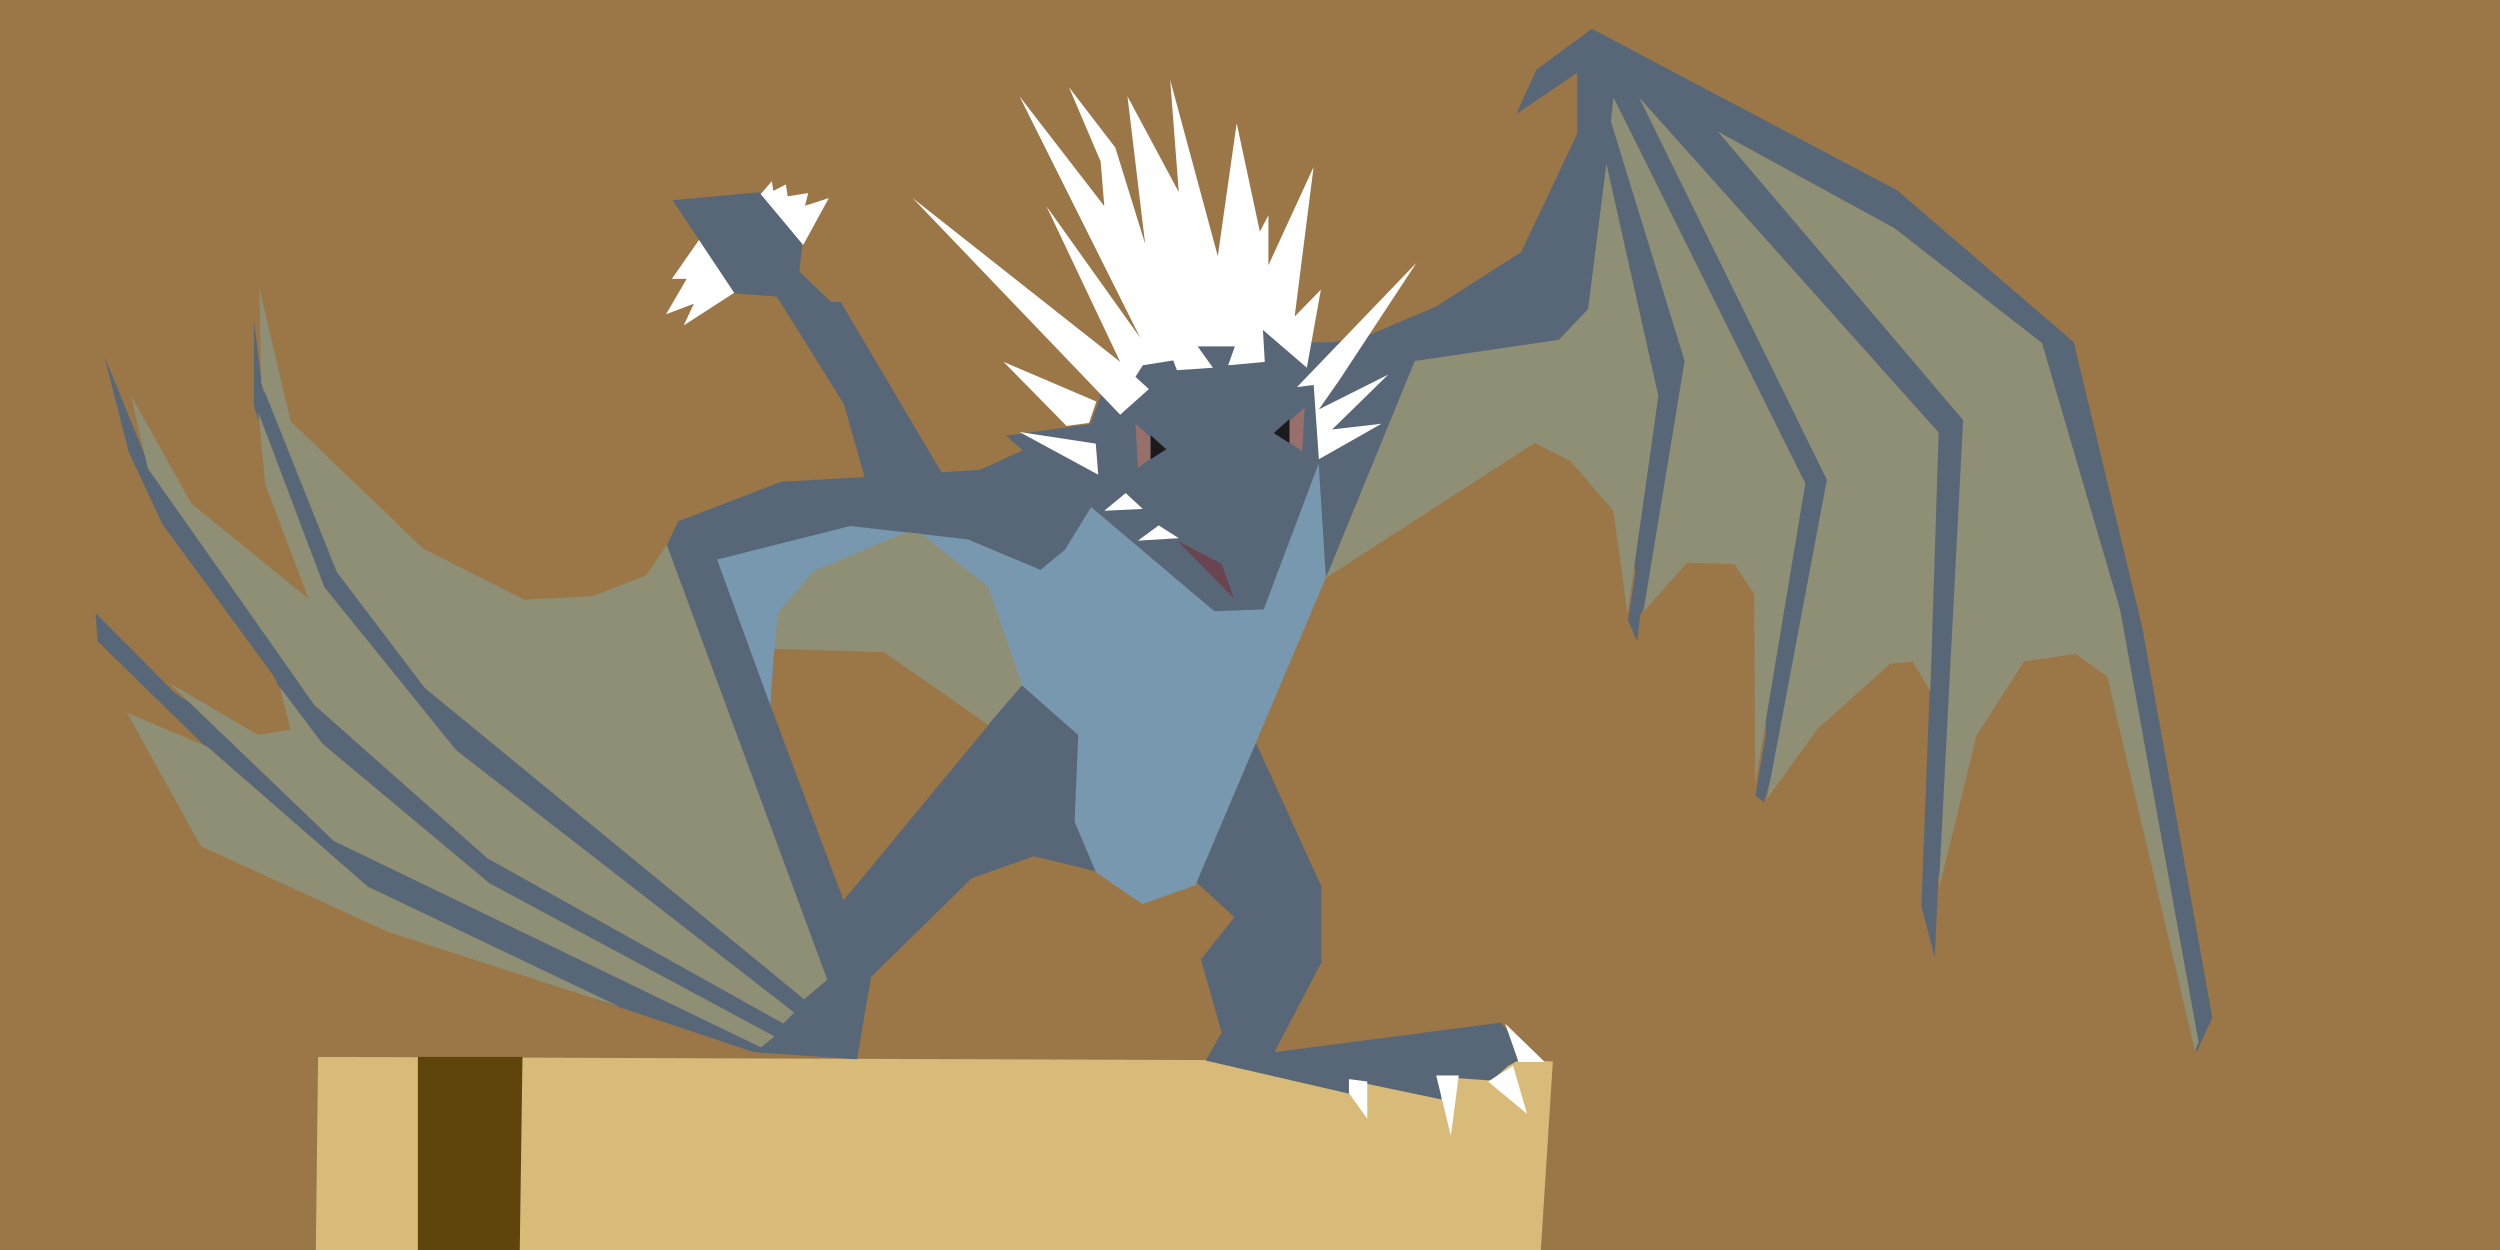 <?xml version="1.0" encoding="UTF-8" standalone="no"?>
<!DOCTYPE svg PUBLIC "-//W3C//DTD SVG 1.1//EN" "http://www.w3.org/Graphics/SVG/1.1/DTD/svg11.dtd">
<svg version="1.1" xmlns="http://www.w3.org/2000/svg" xmlns:xlink="http://www.w3.org/1999/xlink" preserveAspectRatio="xMidYMid meet" viewBox="34.221 20.917 524 262.071" width="524" height="262.07"><rect x="34.221" y="20.917" width="524" height="262.071" fill="#333333" stroke="none"/><defs><path d="M34.22 20.92L558.22 20.92L558.22 282.92L34.22 282.92L34.22 20.92Z" id="bb60Zw32Yg"></path><path d="M100.42 282.92L357.18 282.99L359.7 243.37L100.89 242.45L100.42 282.92Z" id="e4uz9s8Z06"></path><path d="M143.73 242.45L143.16 282.99L121.81 282.99L121.81 242.45L143.73 242.45Z" id="e3idinQOJr"></path><path d="M193.58 61.69L196 58.89L196.3 60.93L198.94 59.57L199.32 62.06L203.63 61.38L202.95 64.03L207.94 62.44L202.7 72.04L188.64 81.94L177.53 89.12L179.65 84.58L173.83 86.78L178.14 79.37L175.04 79.37L180.78 71.13L193.58 61.69Z" id="g2p6txZHJW"></path><path d="M319.89 247.92L336.39 251.37L336 246.64L346.82 247.41L350.33 244.34L354.29 242.16L348.79 235.26L301.35 241.45L311.2 222.6L311.2 206.74L297.44 176.54L295.77 157.6L312.13 141.63L346.82 111.64L362.04 110.87L372.53 119.9L376.99 140.81L375.45 150.91L377.37 155.31L378.01 149.89L383 140.17L395.15 134.29L404.74 139.53L404.33 174.62L402.15 187.65L403.95 189.06L406.76 179.21L434.12 154.91L438.86 160.8L436.94 210.92L439.75 221.54L440.52 204.66L452.92 157.6L476.84 154.91L494.61 241.45L497.93 234.2L483.23 152.36L468.88 92.65L431.89 60.82L367.88 26.95L356.25 35.51L352.03 44.85L364.81 36.15L364.81 48.94L353.05 73.75L335.27 85.13L321.21 91.11L313.66 92.65L308.93 92.65L290.95 86.38L273.5 96.24L265.06 103.53L262.76 109.8L245.11 112.23L248.56 115.3L239.61 119.39L231.55 119.9L210.45 84.22L208.41 84.22L201.76 77.83L202.4 72.07L193.32 61.2L175.19 62.89L188.2 82.43L197.03 83.07L211.12 105.63L215.44 120.92L197.99 121.88L176.37 130.19L173.69 135.82L172.67 145.03L154.51 151.92L119.15 143.08L89.23 102.55L87.44 87.97L87.44 106.13L101.76 146.66L98.68 166.69L65.3 118.1L56.09 95.59L61.21 115.67L68.24 130.76L91.48 162.47L97.49 174.62L88.15 177.43L70.89 166.18L54.26 149.43L54.65 155.31L76.39 176.54L101.76 204.98L159.56 230.54L192.22 241.45L213.86 242.96L216.8 225.69L237.9 204.98L250.94 200.37L263.98 203.57L284.57 205.49L292.96 213.17L285.93 222L290.27 237.34L286.95 243.22L318.02 250.39L319.89 247.92Z" id="a1zxozhdgY"></path><path d="M316.96 250.04L320.8 255.41L320.8 247.61L316.96 247.1L316.96 250.04Z" id="a5W86E5n2"></path><path d="M339.98 246.33L338.32 258.99L335.25 246.33L339.98 246.33Z" id="cDLLePA04"></path><path d="M354.3 254.39L346.12 247.61L351.36 244.29L354.3 254.39Z" id="a6s0z630nS"></path><path d="M358.01 243.52L352.51 243.52L349.7 235.46L358.01 243.52Z" id="d3L3SORKNT"></path><path d="M115.56 216.24L76.3 198.29L60.82 170.28L77.7 177.44L111.34 206.77L164.15 231.96L115.56 216.24Z" id="bpAXMVr4Y"></path><path d="M88.36 174.96L95.13 173.83L92.83 164.87L101.78 176.77L136.82 206.05L196.54 238.15L193.73 240.45L104.18 197.19L69.52 163.94L88.36 174.96Z" id="e3j2YxuwKL"></path><path d="M74.33 126.47L98.88 146.42L89.8 122.38L88.4 107.42L102.21 143.99L129.85 178.17L200.7 233.16L198.4 235.46L136.37 200.81L100.13 168.72L65.22 119.11L61.64 103.76L74.33 126.47Z" id="b4IAFvD4Ew"></path><path d="M95.13 109.2L122.85 135.86L144.06 146.61L158.51 145.85L169.64 141.5L173.98 135.1L207.62 226.28L202.76 230.37L123.23 165.1L104.81 140.81L88.96 101.17L88.57 81.22L95.13 109.2Z" id="aA0CR0R"></path><path d="M195.68 168.7L211.03 209.62L241.59 172.66L219.47 157.44L196.54 156.93L195.68 168.7Z" id="a4amRnr1I"></path><path d="M196.54 156.93L219.6 155.8L248.47 164.63L260.22 174.99L259.46 193.15L263.93 203.76L273.65 210.41L284.78 206.45L312.13 142L310.61 118.08L299.1 148.65L288.74 149.03L262.92 127.2L257.42 136.15L252.31 140.37L237.09 133.98L212.41 131.17L184.53 138.2L195.68 168.76L196.54 156.93Z" id="a1km2KCtU"></path><path d="M197.32 149.32L204.74 140.63L224.05 132.44L227.37 132.83L241.31 143.83L248.47 164.54L241.31 172.85L219.57 157.64L196.54 156.93L197.32 149.32Z" id="d6rDcuDgk4"></path><path d="M272.72 134.24L281.29 133.72L277.07 131.04L272.72 134.24Z" id="bcseAMBBs"></path><path d="M265.68 127.97L273.74 127.59L270.16 124.26L265.68 127.97Z" id="c250dwicOi"></path><path d="M247.91 111.47L263.89 113.9L264.41 120.42L247.91 111.47Z" id="aOXAH288I"></path><path d="M244.58 96.77L264.02 105.08L262.49 109.55L257.76 110.19L244.58 96.77Z" id="e2hsTBpYaX"></path><path d="M269.01 96.77L253.54 64.12L273.23 91.75L247.91 41.11L265.68 64.12L264.92 54.79L258.27 39.19L267.99 51.85L274.25 72.05L270.54 41.11L281.29 61.18L279.49 37.65L289.47 74.61L293.43 46.73L298.29 69.48L300.08 66.03L300.08 76.51L309.55 55.92L305.58 87.25L311.08 81.63L308.14 97.99L298.93 90.07L299.32 96.77L291.64 97.48L293.05 93.52L285.25 93.52L288.45 97.99L280.9 98.51L280.13 96.46L273.74 97.48L272.21 99.91L275.02 102.47L269.01 107.84L225.53 62.45L269.01 96.77Z" id="a30dXEWn0E"></path><path d="M275.39 112.57L275.39 117.06L272.72 118.93L272.22 109.73L275.39 112.57Z" id="aoWotOpdU"></path><path d="M278.68 115.09L275.39 117.17L275.39 112.14L278.68 115.09Z" id="a45csrBmU"></path><path d="M304.49 109.18L304.49 113.67L307.17 115.53L307.67 106.33L304.49 109.18Z" id="bVNPKnwzV"></path><path d="M301.2 111.7L304.49 113.78L304.49 108.74L301.2 111.7Z" id="aIjKrbz2N"></path><path d="M292.81 146.29L290.29 139.16L280.98 134.24L292.81 146.29Z" id="a2PEWjLatD"></path><path d="M309.57 101.6L310.66 117.17L323.78 109.73L313.44 110.93L325.18 99.44L310.66 106.72L314.9 100.66L331.14 75.97L306.08 102.04L309.57 101.6Z" id="aTSQf7Ktt"></path><path d="M360.96 92.14L367.09 85.67L370.92 55.22L381.81 103.93L375.35 149.61L372.39 127.97L363.3 117.51L355.85 113.78L312.13 142.05L330.77 96.57L360.96 92.14Z" id="b8liWk5Hi"></path><path d="M371.87 46.38L372.41 41.34L412.62 122.25L402.11 185.34L401.89 145.43L397.73 139.16L387.87 138.86L378.67 149.16L387.32 96.57L371.87 46.38Z" id="a1U49l8hAb"></path><path d="M417.13 121.48L404.54 188.4L415.16 173.73L430.39 160.04L435.1 159.6L438.82 165.84L440.56 111.57L377.78 41.34L417.13 121.48Z" id="gsddw9AG"></path><path d="M445.69 108.97L440.56 207.51L448.5 175.09L458.47 159.53L469.31 158L475.89 162.71L494.29 241.23L495.05 239.37L478.56 148.54L462.22 92.8L431.31 68.76L394.29 48.49L445.69 108.97Z" id="aLKO0UNWL"></path></defs><g><g><g><use xlink:href="#bb60Zw32Yg" opacity="1" fill="#9b7647" fill-opacity="1"></use></g><g><use xlink:href="#e4uz9s8Z06" opacity="1" fill="#d8bb78" fill-opacity="1"></use></g><g><use xlink:href="#e3idinQOJr" opacity="1" fill="#5f450b" fill-opacity="1"></use></g><g><use xlink:href="#g2p6txZHJW" opacity="1" fill="#ffffff" fill-opacity="1"></use></g><g><use xlink:href="#a1zxozhdgY" opacity="1" fill="#586777" fill-opacity="1"></use></g><g><use xlink:href="#a5W86E5n2" opacity="1" fill="#ffffff" fill-opacity="1"></use></g><g><use xlink:href="#cDLLePA04" opacity="1" fill="#ffffff" fill-opacity="1"></use></g><g><use xlink:href="#a6s0z630nS" opacity="1" fill="#ffffff" fill-opacity="1"></use></g><g><use xlink:href="#d3L3SORKNT" opacity="1" fill="#ffffff" fill-opacity="1"></use></g><g><use xlink:href="#bpAXMVr4Y" opacity="1" fill="#8f8f75" fill-opacity="1"></use></g><g><use xlink:href="#e3j2YxuwKL" opacity="1" fill="#8f8f75" fill-opacity="1"></use></g><g><use xlink:href="#b4IAFvD4Ew" opacity="1" fill="#8f8f75" fill-opacity="1"></use></g><g><use xlink:href="#aA0CR0R" opacity="1" fill="#8f8f75" fill-opacity="1"></use></g><g><use xlink:href="#a4amRnr1I" opacity="1" fill="#9b7647" fill-opacity="1"></use></g><g><use xlink:href="#a1km2KCtU" opacity="1" fill="#7898af" fill-opacity="1"></use></g><g><use xlink:href="#d6rDcuDgk4" opacity="1" fill="#8f8f75" fill-opacity="1"></use></g><g><use xlink:href="#bcseAMBBs" opacity="1" fill="#ffffff" fill-opacity="1"></use></g><g><use xlink:href="#c250dwicOi" opacity="1" fill="#ffffff" fill-opacity="1"></use></g><g><use xlink:href="#aOXAH288I" opacity="1" fill="#ffffff" fill-opacity="1"></use></g><g><use xlink:href="#e2hsTBpYaX" opacity="1" fill="#ffffff" fill-opacity="1"></use></g><g><use xlink:href="#a30dXEWn0E" opacity="1" fill="#ffffff" fill-opacity="1"></use></g><g><use xlink:href="#aoWotOpdU" opacity="1" fill="#97706b" fill-opacity="1"></use></g><g><use xlink:href="#a45csrBmU" opacity="1" fill="#1b1b1b" fill-opacity="1"></use></g><g><use xlink:href="#bVNPKnwzV" opacity="1" fill="#97706b" fill-opacity="1"></use></g><g><use xlink:href="#aIjKrbz2N" opacity="1" fill="#1b1b1b" fill-opacity="1"></use></g><g><use xlink:href="#a2PEWjLatD" opacity="1" fill="#6a444e" fill-opacity="1"></use></g><g><use xlink:href="#aTSQf7Ktt" opacity="1" fill="#ffffff" fill-opacity="1"></use></g><g><use xlink:href="#b8liWk5Hi" opacity="1" fill="#8f8f75" fill-opacity="1"></use></g><g><use xlink:href="#a1U49l8hAb" opacity="1" fill="#8f8f75" fill-opacity="1"></use></g><g><use xlink:href="#gsddw9AG" opacity="1" fill="#8f8f75" fill-opacity="1"></use></g><g><use xlink:href="#aLKO0UNWL" opacity="1" fill="#8f8f75" fill-opacity="1"></use></g></g></g></svg>
